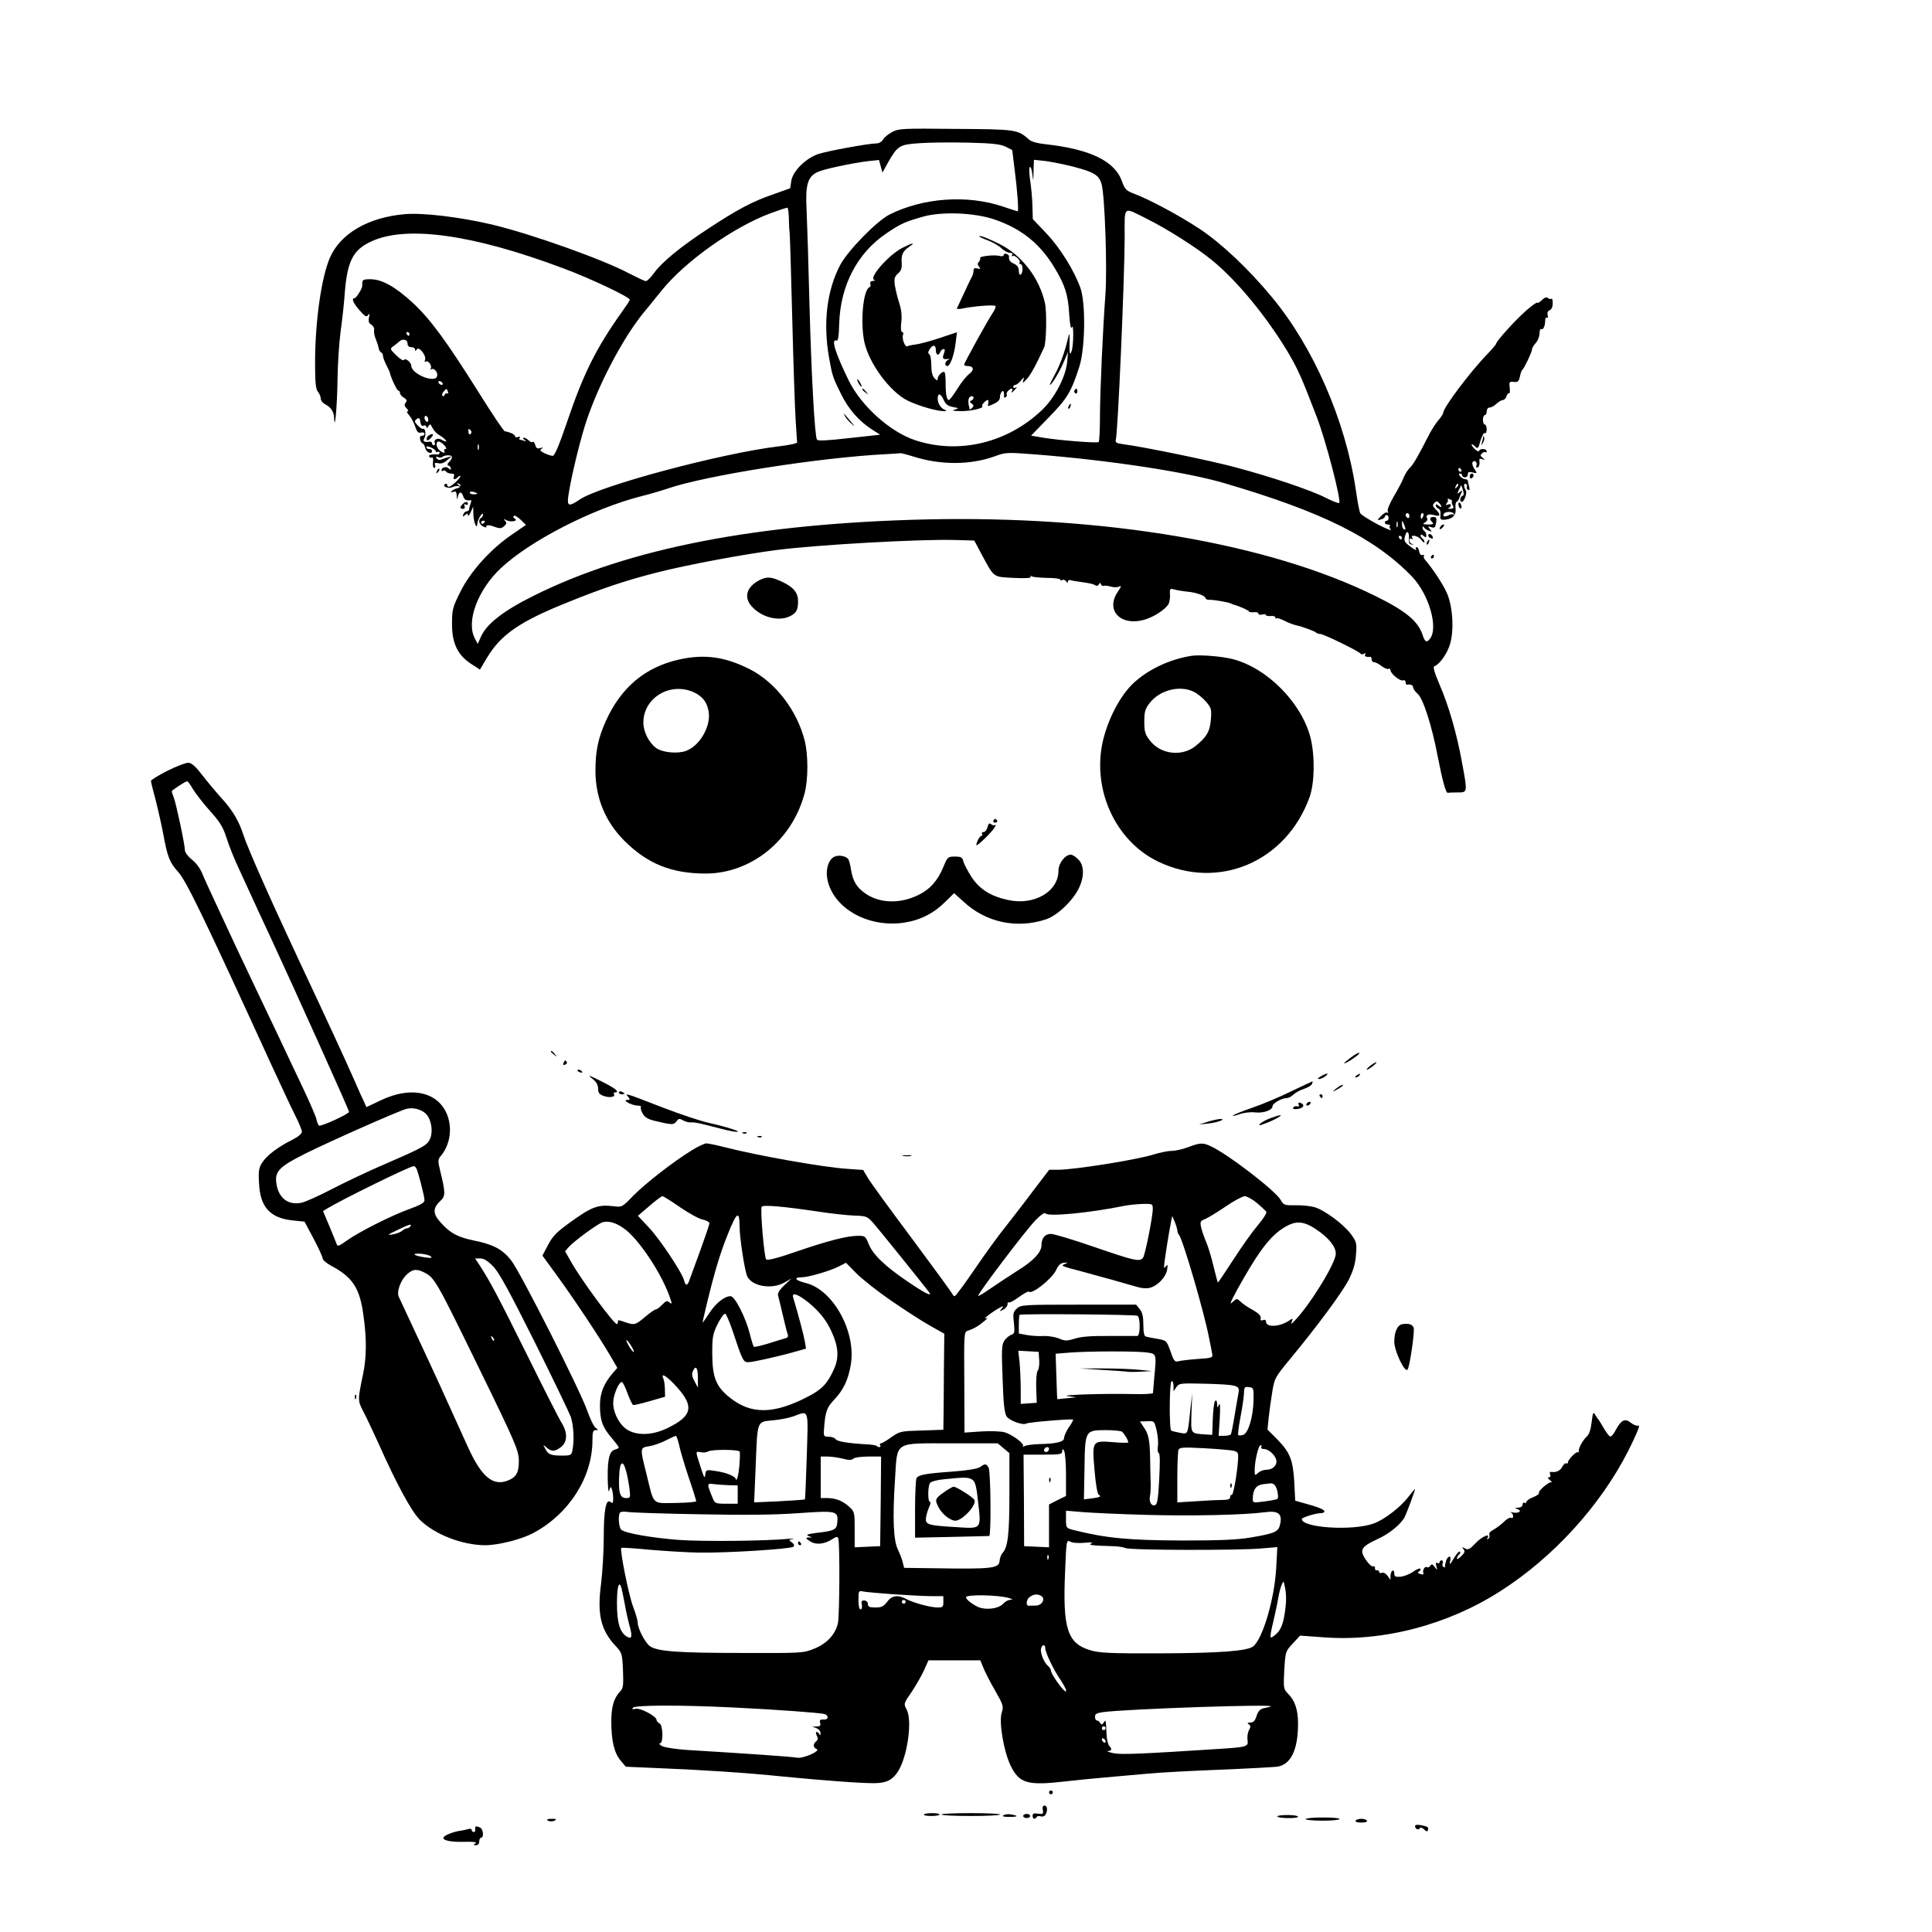 <?xml version="1.0" standalone="no"?>
<!DOCTYPE svg PUBLIC "-//W3C//DTD SVG 20010904//EN"
 "http://www.w3.org/TR/2001/REC-SVG-20010904/DTD/svg10.dtd">
<svg version="1.0" xmlns="http://www.w3.org/2000/svg"
 width="1024pt" height="1024pt" viewBox="0 0 1024 1024"
 preserveAspectRatio="xMidYMid meet">

<g transform="translate(0,1024) scale(0.1,-0.1)"
fill="#000000" stroke="none">
<path d="M4728 9540 c-21 -11 -42 -29 -48 -40 -6 -11 -21 -20 -34 -20 -41 0
-259 -40 -308 -56 -66 -22 -136 -90 -144 -143 l-6 -39 -90 -32 c-112 -39 -186
-78 -346 -183 -145 -95 -244 -176 -287 -236 -16 -22 -35 -41 -42 -41 -6 0 -44
18 -85 39 -137 74 -521 211 -731 261 -171 40 -364 63 -460 55 -193 -16 -342
-102 -398 -230 -45 -103 -79 -337 -79 -556 0 -104 3 -140 15 -155 8 -10 15
-27 15 -36 0 -10 9 -22 19 -28 36 -19 51 -41 52 -78 4 -78 17 85 18 214 1 71
8 182 16 245 9 63 18 148 21 189 13 183 42 244 141 290 186 87 539 38 1018
-142 146 -54 358 -155 353 -167 -1 -6 -20 -34 -41 -63 -138 -194 -204 -327
-291 -583 -42 -124 -66 -180 -76 -181 -8 0 -28 6 -44 14 -23 11 -26 16 -15 24
10 7 8 8 -7 3 -17 -4 -23 0 -27 17 -4 12 -9 19 -13 16 -3 -4 -13 -1 -21 7 -8
8 -20 15 -26 15 -7 0 -6 -5 3 -11 12 -9 12 -10 -3 -5 -10 3 -21 6 -23 6 -3 0
-2 4 1 10 3 6 -1 7 -9 4 -9 -3 -16 -2 -16 4 0 9 -28 22 -54 26 -6 0 -68 93
-138 205 -175 278 -256 388 -350 476 -94 86 -163 125 -225 125 -41 0 -44 -2
-43 -35 1 -13 -32 -65 -40 -65 -19 0 -9 -25 26 -65 29 -33 37 -37 45 -25 8 11
9 8 5 -12 -5 -21 -1 -31 13 -39 10 -7 16 -19 14 -28 -2 -9 1 -30 8 -46 7 -17
14 -39 16 -50 2 -11 8 -21 13 -23 6 -2 10 -10 10 -18 0 -8 8 -29 17 -47 9 -18
17 -34 18 -37 2 -20 38 -100 46 -100 5 0 9 -6 9 -13 0 -7 9 -18 21 -25 16 -10
18 -16 9 -26 -8 -11 -7 -18 5 -30 9 -9 11 -16 5 -16 -6 0 -2 -9 8 -20 10 -11
25 -38 32 -59 10 -30 16 -37 31 -34 11 3 19 0 19 -6 0 -6 -6 -11 -14 -11 -9 0
-12 -7 -9 -20 3 -11 9 -20 13 -20 4 0 11 -11 14 -25 6 -24 36 -36 36 -15 0 6
-7 10 -15 10 -8 0 -15 4 -15 10 0 6 10 5 25 -2 14 -6 25 -15 25 -20 0 -5 5 -6
10 -3 6 3 10 1 10 -5 0 -6 -6 -10 -12 -9 -29 3 -49 -2 -43 -11 4 -6 10 -8 15
-5 5 3 7 -8 5 -25 -2 -16 1 -30 7 -30 5 0 8 7 4 15 -4 12 0 14 17 10 15 -4 31
1 47 16 l25 21 -25 -7 c-14 -4 -30 -10 -36 -12 -7 -2 -15 1 -20 8 -5 9 -2 11
8 6 9 -3 19 -3 22 1 11 10 45 12 51 3 3 -5 -3 -17 -12 -27 -13 -12 -14 -19 -5
-22 6 -2 12 -9 12 -15 0 -8 -3 -8 -11 0 -13 13 -39 6 -39 -9 0 -5 4 -7 9 -3 5
3 12 1 16 -5 3 -5 15 -10 27 -10 14 0 18 -5 14 -15 -7 -18 5 -20 22 -3 7 7 12
8 12 4 0 -11 -48 -56 -61 -56 -5 0 -9 5 -9 11 0 5 -5 7 -11 3 -19 -11 18 -26
38 -16 10 5 25 7 33 5 13 -4 13 -3 0 7 -10 8 -11 10 -2 8 19 -5 16 -22 -5 -26
-10 -2 -22 -9 -28 -14 -7 -8 -5 -9 8 -5 13 5 17 1 18 -21 2 -23 2 -24 6 -4 5
27 20 29 28 2 6 -19 17 -25 39 -21 5 1 5 -6 1 -16 -4 -10 -8 -24 -8 -30 0 -7
-6 -13 -13 -13 -6 0 -15 -7 -18 -16 -5 -14 -4 -15 9 -4 12 10 15 10 15 -1 1
-8 7 0 15 16 l13 30 1 -40 c1 -43 20 -88 21 -50 1 21 30 67 30 48 0 -7 -4 -15
-10 -18 -17 -10 -11 -34 10 -45 11 -6 19 -7 18 -3 -4 11 13 12 40 2 32 -12 41
-11 57 5 11 10 11 16 2 26 -10 10 -8 11 7 3 23 -12 65 -5 45 8 -8 4 -10 11 -6
15 4 4 20 -5 36 -20 l29 -28 -74 -51 c-111 -75 -220 -195 -273 -302 -41 -82
-45 -94 -45 -169 -1 -104 29 -167 100 -214 l48 -31 38 64 c74 123 175 192 433
295 180 73 307 115 465 155 154 40 465 98 638 120 218 28 762 58 941 53 l105
-3 40 -75 c67 -124 58 -117 169 -123 64 -3 94 -1 90 6 -4 6 -1 7 6 2 7 -4 44
-7 82 -8 38 0 69 -4 69 -9 0 -5 5 -6 11 -2 6 3 15 0 20 -7 6 -10 9 -10 9 -2 0
7 6 11 13 8 6 -2 30 -6 52 -9 58 -8 69 -11 82 -19 6 -4 14 -1 17 5 5 11 7 11
12 0 3 -6 9 -10 13 -7 5 2 22 1 38 -4 17 -5 37 -5 46 1 12 6 10 -2 -8 -28 -72
-106 26 -193 160 -142 50 19 104 59 111 82 4 11 7 34 5 50 -1 26 0 28 26 21
16 -4 46 -9 68 -11 46 -4 95 -22 95 -35 0 -4 8 -8 18 -8 22 1 93 -11 112 -18
8 -4 17 -7 20 -8 27 -7 80 -30 80 -36 0 -3 11 -5 25 -4 14 2 25 -1 25 -7 0 -6
9 -8 20 -5 11 3 20 2 20 -3 0 -4 11 -6 25 -5 14 2 25 -2 25 -8 0 -5 3 -8 6 -4
3 3 22 -3 42 -13 21 -11 48 -21 62 -24 33 -7 98 -31 106 -39 4 -4 14 -7 22 -7
17 0 204 -91 213 -104 4 -5 12 -5 19 -1 9 5 11 4 6 -3 -6 -11 6 -16 27 -13 4
0 7 -6 7 -14 0 -8 6 -15 14 -15 7 0 25 -9 40 -21 14 -11 30 -17 36 -14 5 3 10
0 10 -7 0 -18 51 -60 67 -54 7 3 13 -1 13 -9 0 -8 3 -14 8 -14 19 3 32 -2 32
-14 0 -7 11 -23 24 -34 29 -25 75 -168 106 -330 25 -129 44 -199 54 -195 3 1
26 2 51 2 54 0 54 -3 24 160 -28 153 -70 299 -119 412 -28 66 -36 94 -27 97
28 10 68 67 83 118 21 73 15 189 -14 263 -18 45 -76 134 -121 186 -5 7 -7 15
-3 19 4 4 0 5 -8 3 -9 -2 -16 6 -18 20 -2 12 -8 22 -13 22 -6 0 -7 -5 -3 -12
4 -7 -7 -2 -24 10 -39 29 -42 34 -35 60 8 34 23 26 21 -10 -2 -25 1 -33 15
-34 12 -1 13 0 2 3 -8 2 -15 11 -15 19 0 9 5 12 12 8 7 -4 8 -3 4 4 -14 23 33
12 48 -10 9 -12 16 -17 16 -11 0 7 -4 15 -10 18 -5 3 -10 11 -10 17 0 7 6 6
15 -2 12 -10 15 -10 15 3 0 9 -4 19 -10 22 -5 3 -10 12 -10 18 0 8 3 9 8 1 4
-6 16 -14 26 -17 17 -7 17 -6 5 9 -12 15 -12 16 7 10 18 -6 22 -2 26 24 4 24
1 30 -14 30 -21 0 -23 -11 -6 -28 9 -9 4 -12 -22 -12 -29 1 -32 2 -17 11 9 6
15 14 12 20 -12 18 5 28 35 19 35 -10 39 1 10 30 -17 17 -18 23 -8 34 11 11
16 11 26 0 17 -19 15 -29 -3 -14 -11 9 -15 9 -15 1 0 -6 6 -14 14 -17 9 -3 13
-16 11 -33 -3 -22 0 -26 18 -26 45 3 66 22 62 60 -2 19 1 35 5 35 4 0 10 8 14
18 3 9 9 24 13 32 5 13 4 13 -10 2 -14 -12 -15 -11 -4 12 l12 25 9 -26 c6 -19
5 -28 -2 -31 -13 -4 -17 -32 -4 -32 13 0 30 48 21 62 -12 18 -11 40 1 33 6 -4
8 -10 5 -15 -3 -5 0 -12 6 -16 9 -5 10 0 6 17 -4 13 -7 27 -7 32 0 4 -6 7 -14
7 -7 0 -19 7 -26 15 -9 10 -9 15 -1 15 6 0 11 -4 11 -10 0 -5 7 -10 15 -10 8
0 15 7 15 16 0 12 6 15 25 10 25 -6 26 -6 10 18 -9 14 -14 30 -10 36 9 15 27
1 21 -17 -4 -9 -1 -13 6 -10 7 2 11 14 10 27 -3 18 0 22 15 16 16 -5 16 -5 2
7 -13 10 -14 15 -4 24 7 7 16 9 19 6 3 -4 6 -1 6 5 0 7 -9 12 -20 12 -11 0
-20 -4 -20 -10 0 -5 -9 -2 -20 7 -11 10 -20 21 -20 26 0 5 8 1 17 -8 16 -16
18 -14 30 29 8 26 18 44 23 41 6 -4 10 5 10 19 0 14 -4 26 -10 26 -5 0 -10 11
-10 25 0 14 5 25 10 25 6 0 10 9 10 20 0 11 7 20 15 20 9 0 25 9 37 20 12 11
27 20 34 20 7 0 16 9 19 20 4 11 10 18 14 16 4 -3 5 10 3 29 -4 31 -2 33 22
31 21 -3 26 2 32 28 3 17 9 33 13 36 10 8 51 94 51 108 0 7 9 22 20 34 11 12
20 35 20 50 0 16 4 27 9 24 10 -7 21 17 21 45 0 11 4 18 9 15 5 -4 7 3 4 14
-3 12 1 22 11 26 10 4 16 18 16 37 0 17 -3 27 -7 24 -3 -4 -11 -2 -18 3 -8 7
-19 3 -33 -11 -12 -11 -22 -17 -22 -14 0 10 -52 -30 -100 -78 -54 -53 -120
-129 -120 -139 0 -3 -19 -26 -42 -50 -92 -94 -238 -288 -238 -315 0 -5 -11
-23 -25 -39 -14 -16 -37 -51 -51 -79 -57 -112 -84 -159 -102 -175 -10 -10 -25
-33 -32 -51 -7 -19 -31 -64 -53 -101 -22 -38 -36 -72 -31 -79 4 -7 3 -9 -3 -6
-6 4 -20 -4 -33 -18 -22 -23 -22 -24 -1 -18 11 3 21 9 21 14 0 5 5 9 10 9 6 0
10 -7 10 -15 0 -8 -4 -15 -10 -15 -5 0 -10 -4 -10 -10 0 -5 8 -10 17 -10 9 0
13 -3 10 -7 -4 -3 -2 -12 5 -20 6 -8 -26 5 -72 29 -45 24 -86 50 -90 58 -5 8
-15 65 -24 126 -54 364 -225 757 -446 1021 -122 148 -269 286 -383 361 -111
73 -267 156 -347 186 -40 15 -48 23 -63 65 -38 108 -170 171 -407 197 -39 4
-73 13 -85 24 -61 54 -69 55 -390 57 -283 3 -302 2 -337 -17z m601 -77 l36
-18 13 -105 c14 -108 22 -220 16 -220 -2 0 -37 11 -78 25 -190 64 -423 47
-601 -42 -69 -35 -222 -192 -262 -268 -71 -135 -91 -307 -59 -490 18 -99 19
-103 64 -194 40 -81 95 -143 163 -187 l44 -28 -164 -18 c-115 -13 -166 -16
-171 -8 -12 19 -30 352 -40 730 -5 206 -12 427 -15 490 -7 130 6 174 58 198
33 16 185 48 269 58 l57 6 9 -33 9 -34 31 56 c50 87 60 93 165 100 51 4 166 5
256 3 131 -3 172 -8 200 -21z m358 -106 c113 -29 139 -46 152 -94 17 -65 30
-446 20 -583 -14 -191 -28 -500 -29 -647 0 -72 -3 -134 -7 -136 -11 -7 -216
10 -293 23 l-65 11 94 97 c99 101 120 137 163 273 30 99 33 334 4 414 -34 94
-107 211 -180 288 l-72 76 -2 73 c-1 40 -7 100 -12 132 -5 32 -6 64 -2 70 4 6
10 -9 13 -34 6 -45 6 -45 7 14 l2 59 58 -6 c31 -4 98 -17 149 -30z m-1506
-269 c0 -29 2 -64 4 -78 2 -14 8 -218 14 -455 6 -236 14 -479 18 -540 4 -60 7
-114 8 -120 0 -5 -45 -15 -100 -21 -304 -37 -947 -209 -1053 -282 -48 -33 -62
-34 -62 -6 0 48 53 280 92 404 64 200 194 450 307 590 21 25 64 78 96 118 126
157 385 341 585 414 41 15 78 27 83 27 4 1 7 -23 8 -51z m1902 -10 c102 -51
256 -148 338 -215 130 -104 290 -298 403 -486 54 -91 73 -133 154 -344 49
-126 132 -446 120 -459 -3 -3 -37 10 -74 29 -79 40 -290 111 -479 161 -126 34
-490 109 -588 121 -39 5 -47 10 -43 23 11 42 46 837 47 1075 0 172 -12 162
122 95z m-810 -2 c140 -48 239 -127 315 -253 57 -94 73 -144 79 -248 4 -58 9
-83 14 -70 10 27 10 -92 -1 -125 -10 -30 -13 -13 -11 55 1 49 0 48 -19 -30
-12 -44 -36 -108 -55 -142 -19 -35 -33 -63 -30 -63 9 0 50 67 72 119 l24 56
-5 -55 c-8 -79 -66 -189 -133 -253 -183 -175 -442 -237 -673 -160 -131 43
-285 181 -351 315 -71 145 -96 224 -66 213 9 -4 13 19 15 92 7 202 97 373 250
476 77 52 98 61 192 88 98 29 278 22 383 -15z m-3103 -606 c0 -5 -2 -10 -4
-10 -3 0 -8 5 -11 10 -3 6 -1 10 4 10 6 0 11 -4 11 -10z m-10 -50 c0 -13 7
-20 20 -20 11 0 20 -6 20 -12 0 -10 2 -10 9 0 11 19 52 -33 44 -55 -4 -11 -2
-14 5 -9 13 8 35 -27 24 -39 -4 -5 -2 -5 4 -2 16 9 38 -19 30 -39 -14 -36
-136 15 -136 57 0 18 -31 43 -38 32 -4 -7 -21 3 -42 24 -34 33 -34 35 -15 48
11 8 25 19 30 24 18 18 45 12 45 -9z m185 -210 c3 -5 2 -10 -4 -10 -5 0 -13 5
-16 10 -3 6 -2 10 4 10 5 0 13 -4 16 -10z m29 -46 c3 -8 2 -13 -3 -9 -5 3 -11
-1 -14 -7 -2 -7 -8 -10 -12 -6 -4 4 -1 14 6 22 17 19 16 19 23 0z m-104 -150
c0 -8 -4 -12 -10 -9 -5 3 -10 13 -10 21 0 8 5 12 10 9 6 -3 10 -13 10 -21z
m-24 -30 c8 3 14 0 14 -7 0 -8 4 -7 10 3 5 8 10 12 12 10 2 -3 8 -14 14 -24 6
-11 19 -24 29 -30 26 -15 48 -36 38 -36 -4 0 -14 4 -22 9 -19 12 -43 2 -37
-15 3 -8 1 -14 -4 -14 -6 0 -10 5 -10 10 0 6 -6 10 -12 9 -32 -4 -39 1 -28 20
10 19 4 54 -9 48 -6 -4 -40 28 -42 39 0 4 5 11 13 15 9 6 14 1 16 -17 2 -17 8
-24 18 -20z m248 -44 c-6 -6 -10 -2 -11 12 -2 16 1 18 10 9 7 -7 8 -14 1 -21z
m-139 -60 c11 -12 13 -20 6 -20 -7 0 -9 -4 -6 -10 8 -14 -7 -12 -25 3 -19 15
-22 47 -5 47 6 0 20 -9 30 -20z m182 -22 c-3 -7 -5 -2 -5 12 0 14 2 19 5 13 2
-7 2 -19 0 -25z m2305 -38 c145 -46 303 -45 432 2 57 21 63 21 220 9 389 -31
792 -92 996 -152 518 -152 794 -289 993 -494 91 -94 143 -275 95 -332 -17 -21
-26 -15 -38 22 -24 73 -89 127 -252 207 -566 279 -1431 426 -2378 405 -895
-21 -1578 -153 -2080 -404 -160 -79 -250 -149 -280 -216 l-18 -40 -16 31 c-46
89 17 256 138 370 157 147 487 316 745 382 42 10 102 28 135 39 203 71 817
167 1166 184 36 2 68 4 72 5 3 1 35 -7 70 -18z m2903 -70 c3 -5 1 -10 -4 -10
-6 0 -11 5 -11 10 0 6 2 10 4 10 3 0 8 -4 11 -10z m-24 -93 c-10 -9 -11 -8 -5
6 3 10 9 15 12 12 3 -3 0 -11 -7 -18z m-5191 -33 c0 -2 -9 -4 -20 -4 -11 0
-20 4 -20 9 0 5 9 7 20 4 11 -3 20 -7 20 -9z m5166 -42 c-3 -2 -1 -12 4 -21 7
-13 4 -17 -13 -18 -12 0 -16 1 -9 4 6 3 12 9 12 15 0 6 -7 7 -16 4 -13 -5 -14
-4 -6 7 7 8 9 17 5 21 -4 4 1 4 10 0 10 -3 16 -9 13 -12z m10 -65 c4 -7 4 -9
-1 -5 -4 4 -16 3 -27 -3 -21 -11 -34 -7 -25 8 8 13 46 13 53 0z m-236 -13 c0
-8 -4 -12 -10 -9 -5 3 -10 10 -10 16 0 5 5 9 10 9 6 0 10 -7 10 -16z m74 1
c-4 -8 -8 -15 -10 -15 -2 0 -4 7 -4 15 0 8 4 15 10 15 5 0 7 -7 4 -15z m-4974
-29 c0 -3 -4 -8 -10 -11 -5 -3 -10 -1 -10 4 0 6 5 11 10 11 6 0 10 -2 10 -4z
m4837 -28 c-3 -7 -5 -2 -5 12 0 14 2 19 5 13 2 -7 2 -19 0 -25z m42 -11 c1 -5
-3 -5 -9 -2 -5 3 -10 16 -9 28 0 21 1 21 9 2 5 -11 9 -24 9 -28z m-19 -47 c0
-5 -2 -10 -4 -10 -3 0 -8 5 -11 10 -3 6 -1 10 4 10 6 0 11 -4 11 -10z"/>
<path d="M4478 8035 c6 -11 21 -29 34 -40 22 -19 22 -19 -2 10 -40 48 -43 51
-32 30z"/>
<path d="M5695 8171 c-3 -5 -1 -12 5 -16 5 -3 10 1 10 9 0 18 -6 21 -15 7z"/>
<path d="M5665 8089 c-4 -6 -5 -12 -2 -15 2 -3 7 2 10 11 7 17 1 20 -8 4z"/>
<path d="M5190 8987 c0 -2 21 -12 48 -22 26 -10 58 -29 71 -42 13 -12 32 -23
43 -23 13 0 17 -4 12 -12 -4 -7 -3 -10 1 -5 10 9 47 -22 39 -34 -3 -5 0 -9 5
-9 14 0 14 -47 1 -55 -6 -4 -10 5 -10 20 0 17 -8 29 -25 37 -23 10 -29 20 -27
40 1 3 -5 9 -13 12 -8 3 -15 1 -15 -5 0 -7 -10 -9 -25 -5 -26 7 -109 -3 -100
-12 2 -3 0 -11 -6 -19 -9 -9 -8 -17 0 -27 10 -12 8 -13 -8 -9 -15 4 -21 1 -21
-11 0 -9 -4 -24 -9 -34 -6 -9 -24 -48 -42 -87 -18 -38 -35 -74 -37 -79 -3 -4
9 -5 25 -2 59 13 174 22 179 14 3 -4 -3 -20 -14 -36 -25 -36 -152 -266 -152
-275 0 -4 9 -7 19 -7 32 0 36 -21 8 -42 -15 -11 -43 -46 -63 -79 -20 -32 -40
-59 -45 -59 -11 0 -17 28 -17 88 0 29 -2 56 -6 59 -8 9 -36 -17 -36 -34 0 -12
-3 -11 -17 2 -11 12 -17 34 -17 69 0 28 -4 54 -10 58 -8 5 -8 12 0 25 17 28
34 27 34 -1 0 -28 14 -35 24 -11 3 8 10 15 17 15 7 0 8 -7 4 -17 -12 -33 -10
-38 15 -36 14 1 18 0 8 -3 -19 -6 -25 -34 -7 -34 15 0 36 57 44 122 l7 57 -93
-31 c-52 -17 -109 -32 -127 -34 -18 -2 -37 -6 -42 -9 -13 -8 -31 40 -24 60 4
8 1 15 -4 15 -7 0 -9 20 -5 53 4 35 0 68 -11 101 -9 27 -19 69 -23 93 -5 37
-2 46 16 63 17 14 22 28 20 57 -3 43 6 62 41 86 35 24 17 21 -38 -7 -72 -37
-178 -158 -149 -169 6 -3 4 -6 -7 -6 -11 -1 -16 -6 -13 -15 3 -8 1 -16 -4 -18
-34 -11 -50 -184 -28 -290 25 -115 137 -266 231 -312 58 -28 156 -56 191 -55
14 0 17 2 7 6 -23 8 -40 34 -40 60 0 32 16 29 32 -7 9 -22 22 -32 48 -37 33
-6 34 -7 10 -14 -18 -5 -9 -7 31 -8 53 -1 126 16 115 26 -6 6 19 33 29 33 4 0
5 -8 3 -18 -5 -17 -3 -17 28 -3 24 11 34 22 34 37 0 24 19 44 21 22 1 -7 1
-17 0 -21 -1 -5 3 -5 9 -2 6 4 9 10 6 13 -7 7 13 32 26 32 5 0 6 -4 3 -10 -10
-16 1 -11 16 7 10 11 10 14 2 9 -7 -4 -13 -2 -13 3 0 6 5 11 11 11 6 0 19 10
30 23 17 20 18 20 13 2 -6 -17 -3 -17 17 5 21 22 50 75 93 169 12 26 15 189 4
236 -30 134 -124 254 -241 312 -64 32 -107 48 -107 40z m-30 -856 c0 -5 -6
-12 -12 -14 -10 -4 -9 -8 2 -16 12 -8 12 -13 2 -23 -6 -6 -12 -10 -13 -7 0 2
-2 13 -5 24 -2 11 -2 26 1 33 5 14 25 17 25 3z"/>
<path d="M4550 8210 c6 -11 13 -20 16 -20 2 0 0 9 -6 20 -6 11 -13 20 -16 20
-2 0 0 -9 6 -20z"/>
<path d="M4570 8176 c0 -2 8 -10 18 -17 15 -13 16 -12 3 4 -13 16 -21 21 -21
13z"/>
<path d="M2271 7931 c-7 -5 -12 -14 -9 -21 2 -7 10 -4 22 9 19 21 12 28 -13
12z"/>
<path d="M7861 7923 c-1 -6 -4 -20 -7 -30 -5 -17 -5 -17 6 0 6 10 9 23 6 30
-3 9 -5 9 -5 0z"/>
<path d="M2316 7743 c-6 -14 -5 -15 5 -6 7 7 10 15 7 18 -3 3 -9 -2 -12 -12z"/>
<path d="M7790 7714 c0 -8 5 -12 10 -9 6 3 10 10 10 16 0 5 -4 9 -10 9 -5 0
-10 -7 -10 -16z"/>
<path d="M2452 7568 c-16 -16 -15 -25 2 -25 8 0 12 6 8 15 -3 10 -1 13 6 8 7
-4 12 -2 12 3 0 14 -13 14 -28 -1z"/>
<path d="M7730 7567 c0 -9 4 -18 9 -21 5 -4 8 1 7 9 -3 21 -16 31 -16 12z"/>
<path d="M7635 7449 c-11 -16 -1 -19 13 -3 7 8 8 14 3 14 -5 0 -13 -5 -16 -11z"/>
<path d="M7570 7401 c0 -5 7 -11 14 -14 10 -4 13 -1 9 9 -6 15 -23 19 -23 5z"/>
<path d="M7565 7369 c-4 -6 -5 -12 -2 -15 2 -3 7 2 10 11 7 17 1 20 -8 4z"/>
<path d="M7585 7290 c-3 -5 -1 -10 4 -10 6 0 11 5 11 10 0 6 -2 10 -4 10 -3 0
-8 -4 -11 -10z"/>
<path d="M4025 7165 c-73 -38 -86 -98 -31 -149 54 -52 140 -70 195 -41 32 16
41 33 41 79 0 44 -24 74 -84 102 -60 28 -80 29 -121 9z"/>
<path d="M6315 6764 c-120 -19 -238 -76 -316 -153 -68 -69 -129 -189 -155
-305 -55 -255 70 -524 293 -632 320 -155 680 -3 804 341 27 75 29 219 5 315
-47 184 -228 368 -410 416 -57 15 -175 25 -221 18z m11 -190 c19 -9 48 -32 65
-52 29 -33 31 -40 27 -94 -5 -64 -21 -93 -81 -142 -73 -58 -186 -45 -243 30
-25 32 -29 47 -29 99 0 51 4 67 27 97 53 70 159 98 234 62z"/>
<path d="M3602 6745 c-182 -40 -311 -148 -392 -329 -40 -89 -54 -159 -54 -261
0 -143 52 -269 151 -369 123 -124 252 -176 433 -176 242 0 460 177 525 427 19
74 19 202 0 278 -41 161 -156 310 -293 379 -130 65 -236 80 -370 51z m75 -174
c47 -22 71 -53 79 -103 13 -79 -49 -184 -123 -209 -47 -15 -124 -7 -156 17
-38 28 -67 86 -67 134 0 132 142 217 267 161z"/>
<path d="M888 6155 c-49 -25 -88 -49 -88 -54 0 -5 11 -51 25 -102 13 -50 31
-131 40 -178 23 -124 33 -151 79 -202 44 -50 128 -222 495 -1024 51 -110 107
-231 126 -268 19 -37 35 -76 35 -85 0 -11 -19 -27 -52 -44 -74 -36 -135 -83
-159 -121 -17 -27 -20 -44 -16 -109 6 -127 59 -185 182 -197 l59 -6 48 -90
c26 -49 48 -97 48 -105 0 -8 21 -26 47 -40 112 -59 150 -118 169 -260 18 -127
17 -220 -1 -310 -30 -144 -30 -142 3 -206 17 -32 51 -106 77 -162 96 -216 175
-362 220 -407 77 -77 225 -135 347 -135 70 0 196 32 257 66 188 101 311 296
311 489 0 45 3 55 17 55 15 0 15 1 -1 13 -9 7 -28 46 -42 86 -35 104 -356 739
-405 801 -47 59 -93 84 -202 106 -83 18 -121 38 -172 95 -42 46 -42 76 0 115
27 24 26 45 -2 158 -12 51 -12 60 0 75 47 54 64 133 43 205 -40 135 -189 175
-358 94 l-76 -36 -12 27 c-7 14 -30 64 -50 111 -53 120 -135 298 -305 660
-151 323 -262 574 -285 645 -23 72 -58 131 -112 190 -29 32 -76 88 -104 124
-35 46 -57 67 -75 68 -13 1 -63 -18 -111 -42z m135 -98 c14 -23 54 -75 90
-115 53 -59 69 -85 88 -144 12 -40 44 -118 70 -173 25 -55 56 -122 69 -150 12
-27 52 -113 88 -190 129 -278 422 -928 422 -938 0 -11 -148 -79 -159 -73 -4 3
-11 18 -14 34 -3 15 -36 91 -72 167 -37 77 -95 201 -130 275 -36 74 -135 284
-221 465 -85 182 -165 354 -177 383 -13 35 -34 65 -59 85 -22 18 -38 39 -38
51 0 29 -46 245 -59 279 -6 16 -11 30 -11 33 0 5 72 53 82 53 3 1 17 -18 31
-42z m1235 -1721 c27 -27 38 -89 23 -128 -14 -37 -34 -48 -232 -134 -94 -40
-226 -103 -293 -138 -67 -35 -139 -67 -159 -71 -70 -14 -121 25 -132 102 -10
64 15 90 156 160 124 62 496 227 534 236 35 9 79 -3 103 -27z m-52 -287 c9
-15 44 -149 44 -171 0 -12 -22 -25 -77 -45 -94 -33 -270 -122 -336 -169 -42
-30 -48 -32 -53 -17 -4 10 -21 53 -39 96 l-33 78 21 13 c75 46 435 223 459
225 4 1 10 -4 14 -10z m-31 -309 c-3 -5 -11 -10 -17 -10 -6 0 -19 -6 -27 -14
-9 -7 -32 -16 -51 -19 -30 -5 -26 -1 25 23 65 31 80 36 70 20z m109 -160 c8
-8 0 -9 -34 -4 -59 9 -73 22 -20 19 23 -2 47 -8 54 -15z m331 -53 c31 -33 85
-132 218 -398 97 -195 183 -374 192 -398 15 -44 20 -125 9 -177 -5 -27 -8 -29
-57 -29 -58 0 -72 6 -88 38 -12 21 -11 21 8 5 26 -23 44 -23 77 3 34 26 35 76
3 127 -13 20 -98 188 -189 372 -150 302 -193 384 -252 473 l-18 27 28 0 c19 0
39 -13 69 -43z m-365 -32 c54 -28 63 -44 288 -505 196 -401 212 -439 212 -494
0 -60 -13 -84 -55 -102 -82 -34 -143 17 -217 181 -126 279 -183 404 -268 585
-50 107 -94 201 -97 208 -11 25 9 82 38 112 34 34 56 37 99 15z m368 -360 c-3
-3 -9 2 -12 12 -6 14 -5 15 5 6 7 -7 10 -15 7 -18z"/>
<path d="M5265 5890 c-3 -5 1 -10 10 -10 9 0 13 5 10 10 -3 6 -8 10 -10 10 -2
0 -7 -4 -10 -10z"/>
<path d="M5234 5856 c-3 -14 -13 -26 -21 -26 -8 0 -11 -4 -8 -10 3 -5 2 -10
-3 -10 -5 0 -14 -11 -20 -25 -6 -14 -9 -25 -6 -25 10 0 86 75 96 95 6 11 7 17
3 13 -5 -4 -14 -3 -21 3 -10 8 -15 5 -20 -15z"/>
<path d="M4424 5700 c-30 -12 -48 -62 -40 -113 25 -157 215 -267 409 -237 85
13 156 49 218 111 l46 45 50 -45 c118 -110 281 -145 436 -94 58 18 143 98 175
165 30 61 29 122 -3 153 -13 14 -31 25 -40 25 -30 0 -65 -46 -65 -85 0 -111
-129 -186 -268 -155 -92 20 -150 57 -193 122 -20 32 -40 69 -43 83 -5 21 -12
25 -45 25 -37 0 -39 -2 -60 -53 -30 -74 -72 -121 -134 -151 -96 -47 -202 -44
-277 6 -49 33 -69 67 -79 126 -4 29 -12 57 -17 61 -16 15 -48 20 -70 11z"/>
<path d="M2920 4666 c0 -2 8 -10 18 -17 15 -13 16 -12 3 4 -13 16 -21 21 -21
13z"/>
<path d="M7164 4638 c-44 -33 -52 -42 -24 -28 34 18 75 50 63 50 -6 0 -23 -10
-39 -22z"/>
<path d="M2987 4606 c-4 -10 -1 -13 8 -9 8 3 12 9 9 14 -7 12 -11 11 -17 -5z"/>
<path d="M7261 4590 c-31 -26 -17 -26 16 0 14 11 22 20 17 20 -5 -1 -20 -10
-33 -20z"/>
<path d="M3060 4566 c0 -2 7 -7 16 -10 8 -3 12 -2 9 4 -6 10 -25 14 -25 6z"/>
<path d="M7000 4535 c-14 -8 -19 -14 -10 -14 8 0 24 6 34 14 25 19 9 19 -24 0z"/>
<path d="M7190 4540 c-9 -6 -10 -10 -3 -10 6 0 15 5 18 10 8 12 4 12 -15 0z"/>
<path d="M3143 4520 c18 -15 27 -31 27 -50 0 -22 6 -30 30 -39 32 -11 64 -5
54 10 -3 5 0 9 5 9 27 0 6 19 -56 51 -85 43 -95 46 -60 19z"/>
<path d="M6840 4454 c-63 -31 -155 -69 -205 -86 -49 -17 -94 -35 -100 -40 -5
-5 10 -2 33 6 26 9 60 13 85 10 44 -5 92 12 92 34 0 14 49 42 74 42 10 0 26 8
37 19 11 10 36 24 56 30 20 7 39 18 42 26 3 8 4 15 3 14 -1 0 -54 -25 -117
-55z"/>
<path d="M7080 4469 c-17 -13 -18 -17 -5 -10 33 17 51 31 40 31 -5 0 -21 -10
-35 -21z"/>
<path d="M3280 4450 c0 -6 7 -10 15 -10 8 0 15 2 15 4 0 2 -7 6 -15 10 -8 3
-15 1 -15 -4z"/>
<path d="M3329 4427 c12 -15 11 -17 -5 -17 -29 -1 25 -29 55 -30 13 0 22 -3
18 -6 -3 -4 0 -19 8 -34 11 -21 27 -31 62 -40 96 -23 103 -23 118 -4 11 16 16
17 37 5 14 -7 31 -11 39 -10 8 2 34 -2 59 -8 25 -6 73 -18 107 -27 35 -9 71
-16 80 -15 23 1 -51 25 -152 48 -44 10 -152 46 -240 80 -204 79 -204 79 -186
58z"/>
<path d="M6995 4430 c3 -5 8 -10 11 -10 2 0 4 5 4 10 0 6 -5 10 -11 10 -5 0
-7 -4 -4 -10z"/>
<path d="M6883 4386 c4 -10 1 -13 -7 -10 -8 3 -17 0 -21 -6 -5 -8 2 -10 21 -8
32 3 43 23 18 32 -11 4 -15 2 -11 -8z"/>
<path d="M6925 4390 c-3 -5 -2 -10 4 -10 5 0 13 5 16 10 3 6 2 10 -4 10 -5 0
-13 -4 -16 -10z"/>
<path d="M6735 4314 c-22 -8 -47 -21 -55 -29 -12 -12 -6 -12 30 2 46 17 92 44
75 42 -6 0 -28 -7 -50 -15z"/>
<path d="M6400 4294 l-45 -14 48 5 c50 5 103 25 62 24 -11 -1 -40 -7 -65 -15z"/>
<path d="M3938 4233 c7 -3 16 -2 19 1 4 3 -2 6 -13 5 -11 0 -14 -3 -6 -6z"/>
<path d="M4018 4213 c7 -3 16 -2 19 1 4 3 -2 6 -13 5 -11 0 -14 -3 -6 -6z"/>
<path d="M3665 4142 c-95 -58 -244 -174 -309 -240 -59 -61 -59 -61 -107 -55
-77 9 -112 -3 -215 -77 -83 -59 -103 -79 -129 -128 l-30 -57 78 -107 c87 -119
228 -331 283 -426 l36 -62 -27 -31 c-46 -55 -65 -104 -65 -166 0 -80 12 -115
59 -171 23 -27 41 -51 41 -54 0 -3 -9 -8 -20 -11 -30 -8 -40 -48 -39 -150 1
-54 4 -82 8 -67 6 22 8 23 14 7 4 -10 7 -32 7 -49 0 -25 -3 -28 -14 -19 -24
20 -36 -42 -36 -188 0 -75 -7 -185 -14 -244 -22 -162 -2 -247 77 -331 33 -35
35 -40 39 -129 3 -81 1 -95 -15 -112 -33 -34 -47 -81 -47 -159 0 -101 15 -166
49 -207 l28 -33 184 -8 c223 -9 455 -24 649 -44 215 -21 428 -37 489 -35 61 1
93 18 122 64 49 80 75 267 45 325 -17 32 -17 32 25 93 22 33 52 85 66 115 l24
54 138 0 137 0 15 -37 c8 -20 35 -75 62 -121 45 -79 47 -85 36 -121 -15 -50
11 -203 47 -278 46 -95 88 -108 289 -85 50 6 144 15 210 21 66 6 167 15 225
20 58 6 229 15 380 21 151 6 290 14 309 16 73 11 111 89 111 230 0 72 -17 122
-54 158 -23 24 -24 29 -19 124 6 98 6 99 45 141 l39 42 123 -9 c317 -24 658
65 939 245 280 179 529 452 677 743 41 81 64 137 56 134 -9 -3 -27 3 -42 15
-31 25 -51 16 -80 -38 -10 -20 -23 -36 -29 -35 -5 1 -20 19 -32 40 -12 21 -26
44 -30 49 -5 6 -14 19 -20 29 -8 15 -11 7 -17 -42 -5 -42 -13 -65 -28 -78 -20
-19 -43 -62 -40 -76 1 -5 -2 -7 -7 -5 -10 2 -51 -41 -51 -55 0 -5 -4 -7 -8 -4
-5 3 -15 -6 -22 -19 -11 -21 -33 -31 -62 -26 -4 0 -5 -6 -2 -14 4 -9 1 -15 -7
-15 -8 0 -5 -6 7 -16 10 -8 14 -13 8 -10 -12 6 -76 -49 -67 -58 3 -3 -10 -13
-30 -21 -21 -8 -37 -20 -37 -26 0 -5 -4 -7 -10 -4 -5 3 -10 -1 -10 -9 0 -10
-9 -16 -22 -17 -21 0 -21 -1 -4 -8 26 -10 4 -24 -27 -17 -12 3 -16 3 -9 0 6
-3 12 -12 12 -20 0 -9 -5 -12 -10 -9 -6 4 -23 -5 -38 -20 -15 -15 -39 -33 -55
-42 -18 -9 -27 -20 -23 -28 3 -8 0 -17 -6 -21 -7 -4 -8 -3 -4 4 18 29 -30 8
-63 -27 -31 -33 -40 -37 -56 -28 -17 9 -18 8 -8 -4 9 -11 7 -19 -13 -38 -14
-14 -24 -18 -22 -10 2 8 7 17 13 21 5 4 6 10 3 14 -4 3 -17 -10 -29 -30 -24
-41 -29 -45 -22 -16 7 28 -13 25 -22 -2 -4 -13 -7 -27 -6 -31 1 -5 -3 -6 -8
-2 -6 3 -8 12 -4 20 3 8 0 15 -6 15 -6 0 -11 -5 -11 -11 0 -5 -5 -7 -12 -3 -8
5 -9 0 -5 -17 6 -23 6 -23 -9 -4 -12 16 -16 17 -23 6 -5 -7 -13 -11 -19 -7
-11 7 -25 -21 -17 -34 3 -4 -4 -6 -16 -3 -15 4 -17 8 -8 14 8 4 10 11 7 15 -4
3 -21 -4 -39 -17 -18 -13 -48 -24 -66 -26 -27 -2 -33 1 -33 18 0 11 -4 17 -10
14 -5 -3 -10 -16 -10 -28 l0 -21 -15 21 c-9 13 -22 20 -30 17 -8 -4 -15 -1
-15 5 0 6 -6 10 -12 8 -7 -1 -12 4 -10 11 1 8 -3 12 -10 10 -14 -5 -58 55 -58
78 0 22 18 37 80 66 63 28 124 78 145 117 12 24 55 140 55 149 0 2 -15 -16
-33 -39 -42 -56 -130 -124 -187 -144 -109 -40 -380 -23 -380 24 0 8 74 31 100
31 11 0 20 4 20 9 0 10 -35 24 -105 43 l-50 14 -5 99 c-7 119 -23 158 -93 229
l-49 49 6 61 c4 34 12 95 19 137 12 74 14 78 94 175 148 179 277 354 312 422
24 49 35 85 38 132 5 61 3 68 -26 108 -40 54 -140 128 -194 144 -23 6 -69 11
-102 10 -56 -1 -62 1 -77 28 -27 48 -273 238 -367 283 -44 22 -60 21 -123 -3
-29 -11 -69 -20 -89 -20 -20 0 -62 -9 -95 -19 -84 -27 -413 -80 -506 -81 l-47
0 -78 -102 c-42 -57 -109 -143 -148 -193 -40 -49 -116 -154 -169 -232 -54 -79
-101 -143 -106 -143 -4 0 -10 6 -13 13 -3 7 -100 140 -216 296 -116 155 -221
299 -233 321 l-23 39 -85 6 c-131 9 -475 70 -650 115 -43 11 -87 20 -97 20
-10 -1 -45 -17 -78 -38z m-60 -301 c47 -32 101 -62 120 -65 19 -4 35 -13 35
-20 0 -6 -21 -68 -46 -137 -25 -68 -51 -139 -57 -156 -12 -39 -23 -42 -31 -10
-10 41 -128 219 -187 281 l-58 62 61 52 c33 29 64 52 69 52 5 0 47 -26 94 -59z
m3057 23 c23 -20 46 -41 50 -47 3 -6 -17 -38 -46 -72 -29 -34 -87 -116 -130
-183 -44 -68 -80 -121 -81 -120 -2 2 -12 42 -24 90 -11 47 -29 106 -40 130
-10 24 -22 58 -25 74 -6 28 -4 33 22 43 16 7 65 37 108 66 43 30 89 54 101 55
11 0 41 -16 65 -36z m-552 -31 c0 -42 -41 -247 -52 -260 -18 -22 -46 -15 -256
57 -112 39 -216 70 -232 70 -32 0 -50 -23 -50 -61 0 -36 -44 -83 -127 -134
-43 -27 -106 -69 -141 -93 -35 -24 -65 -43 -67 -40 -7 6 251 347 303 400 28
29 49 43 53 37 11 -19 234 2 419 40 25 5 69 9 98 10 50 1 52 0 52 -26z m-1785
-13 c77 -12 169 -22 205 -23 63 -2 67 -4 101 -42 27 -31 237 -291 292 -362 22
-29 -17 -10 -110 53 -123 83 -188 146 -209 201 -16 40 -19 43 -55 43 -58 0
-160 -26 -326 -83 -101 -35 -155 -49 -162 -42 -11 11 -32 265 -24 279 7 11
113 2 288 -24z m-405 -80 c0 -63 28 -241 41 -266 27 -53 131 -69 196 -32 l38
22 -38 -36 c-26 -25 -37 -43 -33 -55 3 -10 14 -56 25 -103 11 -47 22 -92 26
-102 4 -11 0 -18 -12 -21 -10 -3 -51 -15 -91 -28 -40 -12 -74 -20 -77 -17 -2
2 -12 33 -21 69 -22 87 -79 199 -102 199 -32 0 -79 -38 -112 -89 -19 -28 -34
-51 -35 -51 -2 0 5 33 15 73 46 193 75 289 117 394 48 120 62 130 63 43z
m2320 -20 c0 -9 4 -20 9 -25 20 -23 135 -415 160 -550 7 -33 14 -69 16 -81 4
-20 -1 -22 -78 -27 -45 -3 -91 -9 -102 -12 -18 -5 -24 2 -41 52 -21 58 -21 58
-70 67 -27 4 -55 10 -61 12 -9 2 -13 24 -13 63 0 43 -5 65 -19 82 l-19 24
-305 0 c-291 0 -306 -1 -327 -20 -20 -18 -22 -27 -16 -77 5 -51 3 -57 -14 -63
-12 -4 -28 -18 -37 -31 -14 -22 -15 -48 -9 -202 4 -130 10 -182 21 -199 15
-23 87 -49 105 -38 11 7 242 26 248 21 1 -2 -8 -21 -23 -41 -14 -21 -25 -46
-25 -56 0 -21 -38 -31 -130 -33 -36 -1 -72 -6 -80 -11 -8 -4 -12 -5 -8 0 11
11 -58 63 -99 74 -19 5 -74 7 -122 4 l-89 -6 -1 267 c-2 249 -1 267 16 272 34
11 60 26 89 51 16 13 22 21 14 17 -29 -14 12 21 55 47 33 19 37 20 25 4 -14
-17 -14 -18 8 -6 12 6 22 19 22 28 0 9 3 13 6 10 4 -4 28 9 54 28 26 19 50 32
53 29 16 -17 123 68 145 115 12 26 24 37 42 38 22 2 23 2 5 -6 -24 -10 -23
-11 85 -39 89 -24 251 -69 301 -84 19 -6 47 -8 62 -4 42 10 86 56 93 96 4 26
3 31 -5 20 -10 -13 -11 -13 -11 0 0 17 27 189 37 235 l6 30 13 -30 c7 -16 13
-37 14 -45z m-2936 11 c80 -53 212 -254 251 -381 7 -21 6 -23 -7 -13 -12 11
-19 8 -38 -12 -13 -14 -28 -25 -34 -25 -5 0 -31 -18 -57 -40 -52 -44 -57 -45
-111 -26 -21 8 -36 10 -33 7 2 -4 0 -12 -4 -19 -8 -13 -196 241 -247 335 l-29
51 20 23 c29 32 157 126 180 131 31 8 67 -2 109 -31z m3672 -7 c66 -44 104
-91 104 -129 0 -49 -136 -270 -217 -354 -19 -20 -22 -21 -16 -5 7 18 6 18 -17
3 -51 -33 -120 -35 -120 -4 0 9 -6 12 -16 8 -11 -4 -15 -1 -12 11 2 12 -12 26
-42 43 -25 13 -54 33 -65 44 -19 18 -20 18 -43 -3 -17 -17 -11 -1 23 62 106
192 169 279 239 326 69 46 110 46 182 -2z m-2254 -377 c70 -48 162 -108 205
-132 l78 -44 -2 -183 c0 -101 -2 -215 -2 -255 l-1 -71 -114 -4 c-111 -3 -116
-4 -161 -35 -25 -18 -50 -33 -56 -33 -6 0 -7 -4 -4 -10 7 -11 -8 -14 -18 -4
-3 4 -30 8 -59 9 -98 6 -152 15 -160 28 -4 6 -20 12 -35 12 -26 0 -28 3 -26
35 7 98 14 119 55 162 48 51 73 102 87 183 31 174 -93 400 -239 435 -54 13
-67 30 -22 30 36 0 149 33 197 57 l39 20 55 -56 c31 -31 113 -96 183 -144z
m-456 4 c65 -48 112 -103 140 -166 38 -81 42 -140 15 -200 -34 -77 -64 -109
-138 -147 -180 -94 -301 -96 -413 -7 -75 59 -94 107 -95 234 0 91 3 105 29
158 16 32 34 56 40 54 5 -2 22 -41 38 -88 53 -160 58 -169 83 -169 25 0 164
31 254 57 l53 15 -6 37 c-5 31 -33 137 -62 234 -8 26 17 21 62 -12z m1763 -85
c16 -10 15 -106 -1 -107 -7 0 -74 0 -148 0 -94 1 -150 -3 -183 -14 -43 -13
-53 -13 -85 1 -20 8 -57 14 -82 13 -25 -2 -64 1 -87 5 l-43 8 0 47 c0 26 2 50
4 52 7 7 613 2 625 -5z m-2669 -191 c0 -5 -9 4 -20 20 -11 17 -20 35 -20 40 0
6 9 -3 20 -20 11 -16 20 -34 20 -40z m2148 -43 c2 -24 -2 -49 -8 -57 -6 -7 -9
-45 -8 -91 l3 -79 -42 -3 -43 -3 0 79 c0 43 -3 107 -6 141 l-7 62 54 -3 54 -3
3 -43z m567 40 c57 -8 55 -4 42 -142 -3 -36 -6 -69 -6 -73 -1 -5 -45 -7 -98
-6 -151 4 -405 -4 -353 -11 l45 -6 -50 -5 c-27 -3 -51 -5 -51 -5 -1 1 -3 55
-5 121 l-4 120 75 6 c107 8 346 8 405 1z m-2376 -142 l0 -45 -18 34 c-14 26
-16 39 -7 57 15 31 26 11 25 -46z m-125 -27 c109 -115 100 -167 -40 -234 -74
-35 -151 -39 -204 -10 -43 23 -80 90 -80 145 0 41 29 111 46 111 5 0 18 -27
30 -60 12 -32 25 -60 30 -62 5 -1 45 8 89 21 l80 23 -1 39 c0 22 -4 47 -8 57
-15 32 12 18 58 -30z m2646 -10 l0 -27 15 22 c15 21 21 21 153 18 168 -5 183
-9 177 -45 -3 -14 -12 -69 -21 -121 -8 -52 -18 -98 -20 -102 -3 -4 -19 -8 -35
-8 l-30 0 6 93 c3 61 2 85 -4 72 -9 -19 -10 -18 -10 4 -1 16 -4 22 -11 15 -5
-5 -10 -47 -12 -94 l-3 -85 -35 2 c-82 6 -78 1 -75 115 l4 103 -11 -95 c-13
-127 -11 -122 -55 -114 -21 4 -41 9 -45 11 -12 7 -10 263 2 263 6 0 10 -12 10
-27z m424 -74 c-2 -90 -28 -176 -55 -184 -11 -4 -23 -4 -26 -1 -3 3 2 44 11
91 9 47 18 103 19 126 1 37 3 40 27 37 24 -3 25 -5 24 -69z m-2368 -296 c-4
-125 -8 -229 -10 -230 -2 -2 -63 -6 -136 -10 l-133 -6 8 187 c10 252 5 239 91
248 38 3 87 13 109 21 84 31 79 46 71 -210z m1854 136 c7 -28 10 -66 7 -84 -3
-19 -1 -35 5 -37 6 -2 7 -50 2 -137 -5 -102 -10 -134 -21 -138 -20 -8 -34 16
-28 47 3 14 4 41 4 60 -1 19 -2 80 -3 135 -2 106 -8 135 -37 175 l-17 26 38 1
c38 2 38 2 50 -48z m-184 -7 c11 -7 34 -45 34 -57 0 -3 -35 -3 -77 1 -115 9
-115 9 -102 -146 6 -74 15 -127 22 -132 16 -10 8 -14 -38 -20 l-40 -5 3 166
c3 201 3 201 116 201 39 0 76 -4 82 -8z m-2347 -69 c5 -27 28 -103 50 -170 23
-67 41 -125 41 -130 0 -4 -49 -8 -109 -9 -128 -1 -113 -16 -155 155 -35 139
-35 138 17 146 23 4 62 18 87 31 25 13 48 23 52 24 3 0 11 -21 17 -47z m1720
-19 l31 -26 0 -216 c0 -215 -8 -281 -36 -313 -8 -8 -15 -28 -16 -42 -3 -40
-39 -44 -349 -39 l-157 2 -7 28 c-3 15 -15 46 -26 69 -24 50 -29 164 -15 378
13 199 -9 185 300 185 l244 0 31 -26z m1366 6 c-3 -5 3 -10 13 -10 25 0 58
-29 66 -56 8 -28 -17 -54 -51 -54 -15 0 -35 -7 -45 -17 -17 -15 -18 -14 -18
15 0 47 20 132 31 132 6 0 7 -4 4 -10z m-1125 -8 c0 -13 -12 -22 -22 -16 -10
6 -1 24 13 24 5 0 9 -4 9 -8z m980 -12 c22 -6 24 -11 22 -46 -5 -77 -26 -193
-34 -188 -4 3 -8 -2 -8 -10 0 -12 -11 -16 -42 -16 -24 0 -87 -3 -140 -7 l-98
-6 0 131 c0 72 3 138 6 147 6 14 21 15 138 9 72 -4 142 -10 156 -14z m-2619
-5 c3 -31 -4 -108 -11 -132 -4 -15 -9 -22 -9 -15 -1 17 -52 38 -113 46 -45 7
-47 6 -50 -21 -2 -23 -7 -14 -25 42 -28 87 -28 83 1 78 13 -3 31 -1 39 4 22
12 167 11 168 -2z m1729 -122 l0 -112 -45 -22 -45 -23 0 -113 0 -114 -66 3
-66 3 -1 243 -2 242 103 0 c90 0 102 2 102 18 0 14 2 15 10 2 5 -8 10 -65 10
-127z m-1184 86 c34 -9 48 -9 57 0 6 6 42 11 79 11 l68 0 -2 -237 -3 -238 -67
-3 -68 -3 0 94 c0 89 -1 95 -27 119 -34 32 -73 48 -119 48 l-34 0 0 110 0 110
36 0 c19 0 55 -5 80 -11z m-1147 -68 c6 -20 13 -60 17 -88 6 -52 6 -53 -19
-53 -31 0 -40 29 -35 123 3 73 21 81 37 18z m544 -73 l47 -1 0 -49 0 -48 -61
0 c-58 0 -60 1 -73 33 -30 73 -30 76 6 71 18 -2 54 -5 81 -6z m2894 0 c14 -17
22 -67 13 -73 -5 -3 -36 -9 -69 -13 -59 -8 -61 -8 -61 14 0 47 17 72 52 77 18
2 38 5 44 5 6 1 16 -4 21 -10z m-3046 -154 c240 -5 400 -3 522 6 201 14 210
12 205 -48 -3 -40 -15 -46 -113 -57 -45 -6 -55 -10 -40 -16 l20 -8 -20 0 c-17
-1 -16 -4 8 -20 32 -21 78 -16 121 13 20 12 25 13 29 2 9 -24 7 -410 -2 -450
-14 -60 -59 -108 -127 -135 -57 -23 -64 -23 -384 -22 -333 0 -444 8 -484 35
-25 16 -66 94 -66 126 0 11 -11 49 -25 86 -23 61 -71 301 -62 310 2 2 70 -2
151 -10 81 -7 196 -14 256 -15 149 -3 493 19 505 31 7 6 4 14 -8 23 -18 13
-17 14 5 18 13 3 3 3 -22 1 -125 -12 -452 -15 -581 -6 -144 11 -283 35 -306
54 -14 11 -18 80 -6 92 5 4 24 5 43 2 19 -3 191 -9 381 -12z m2359 -3 c240 -7
522 -1 635 14 68 9 91 -7 81 -59 -9 -45 -23 -52 -156 -75 -72 -12 -159 -16
-360 -16 -288 1 -406 12 -582 56 -37 10 -38 11 -38 56 l0 46 83 -7 c45 -4 197
-11 337 -15z m-321 -148 c34 3 48 2 36 -3 -21 -9 3 -12 110 -15 28 0 59 -5 70
-10 24 -12 604 -13 722 -2 l83 7 -6 -112 c-9 -163 -72 -377 -123 -415 -33 -24
-180 -35 -490 -36 -267 -1 -325 2 -371 16 -122 36 -148 113 -135 413 7 171 7
173 28 163 12 -7 44 -9 76 -6z m-192 -85 c-3 -8 -6 -5 -6 6 -1 11 2 17 5 13 3
-3 4 -12 1 -19z m1257 -253 c-9 -82 -22 -120 -49 -145 -14 -13 -27 -21 -30
-18 -4 3 3 41 14 84 10 44 22 99 26 124 4 25 12 56 18 70 10 24 10 23 19 -20
5 -25 6 -67 2 -95z m-3520 98 c3 -10 10 -47 17 -83 6 -36 18 -89 26 -118 16
-58 12 -72 -15 -56 -37 22 -52 75 -52 177 0 88 11 124 24 80z m1441 -33 c77
-5 168 -10 203 -10 l62 0 0 -30 c0 -27 -3 -30 -30 -30 -38 0 -127 24 -165 44
-46 25 -78 20 -103 -14 -19 -25 -30 -30 -62 -30 -32 0 -40 4 -40 18 0 10 -8
18 -18 19 -15 1 -18 -4 -14 -23 2 -14 0 -24 -7 -24 -7 0 -11 20 -11 50 0 47 1
50 23 45 12 -3 85 -9 162 -15z m613 -20 c21 -7 23 -8 7 -9 -11 -1 -28 -10 -37
-20 -25 -29 -97 -37 -139 -16 -33 17 -59 39 -59 49 0 16 172 13 228 -4z m171
11 c24 -15 4 -51 -30 -51 -16 0 -32 0 -36 -1 -17 -1 -14 33 4 46 21 16 42 18
62 6z m-719 -31 c0 -5 -4 -10 -10 -10 -5 0 -10 5 -10 10 0 6 5 10 10 10 6 0
10 -4 10 -10z m740 -245 c0 -23 44 -116 83 -172 19 -29 32 -55 27 -58 -10 -6
-80 92 -80 111 0 6 -7 17 -16 25 -21 17 -42 70 -36 92 5 21 22 23 22 2z
m-1655 -315 c228 -11 461 -28 486 -35 24 -8 19 -32 -6 -29 -18 1 -22 -2 -18
-17 4 -15 0 -19 -18 -20 l-24 0 23 -9 c12 -5 22 -17 21 -27 0 -11 -3 -13 -6
-5 -2 6 -9 12 -14 12 -6 0 -6 -7 0 -19 8 -14 7 -22 -4 -31 -17 -14 -15 -33 3
-40 25 -10 -73 -53 -104 -46 -26 5 -255 21 -584 41 -59 4 -116 13 -130 20 -14
8 -19 14 -12 15 19 0 16 99 -3 106 -8 4 -15 11 -15 18 0 19 -86 65 -111 59
-15 -4 -20 -3 -15 5 9 15 241 16 531 2z m2850 5 c-5 -2 -22 -6 -37 -9 -19 -4
-30 -16 -38 -41 -8 -26 -17 -35 -33 -35 -16 0 -18 -3 -8 -9 10 -7 11 -13 1
-31 -7 -12 -10 -35 -8 -51 6 -37 0 -39 -157 -49 -403 -26 -512 -31 -555 -22
-25 6 -37 10 -27 11 20 1 22 12 6 28 -6 6 -13 33 -14 60 -4 82 -4 80 -15 63
-8 -12 -12 -13 -19 -2 -4 8 -12 13 -17 13 -5 -1 -10 8 -10 18 -1 16 7 21 40
26 116 17 935 45 891 30z m-875 -115 c0 -5 -4 -10 -10 -10 -5 0 -10 5 -10 10
0 6 5 10 10 10 6 0 10 -4 10 -10z m0 -71 c0 -6 -4 -7 -10 -4 -5 3 -10 11 -10
16 0 6 5 7 10 4 6 -3 10 -11 10 -16z"/>
<path d="M5845 2979 c66 -4 127 -8 135 -10 8 -1 40 -1 70 1 l55 3 -70 7 c-38
4 -124 7 -190 7 l-120 0 120 -8z"/>
<path d="M5194 2464 c-14 -9 -66 -18 -150 -24 -139 -10 -175 -17 -186 -34 -4
-6 -8 -80 -8 -163 l0 -153 193 4 c105 2 195 5 200 5 11 2 8 340 -3 362 -13 22
-18 23 -46 3z m-39 -68 c14 -10 21 -36 29 -115 17 -148 20 -144 -116 -135
-152 9 -164 13 -160 50 2 16 10 41 17 57 7 15 9 27 4 27 -12 0 -12 80 0 99 6
9 36 17 78 21 109 11 128 11 148 -4z"/>
<path d="M5002 2330 c-47 -33 -48 -39 -27 -80 19 -36 62 -70 89 -70 38 1 116
86 100 111 -9 15 -95 69 -109 69 -7 0 -31 -14 -53 -30z"/>
<path d="M6521 2364 c0 -11 3 -14 6 -6 3 7 2 16 -1 19 -3 4 -6 -2 -5 -13z"/>
<path d="M5561 2394 c0 -11 3 -14 6 -6 3 7 2 16 -1 19 -3 4 -6 -2 -5 -13z"/>
<path d="M4230 2060 c0 -5 5 -10 11 -10 5 0 7 5 4 10 -3 6 -8 10 -11 10 -2 0
-4 -4 -4 -10z"/>
<path d="M4788 4113 c12 -2 30 -2 40 0 9 3 -1 5 -23 4 -22 0 -30 -2 -17 -4z"/>
<path d="M7434 3222 c-27 -4 -44 -41 -44 -93 0 -51 58 -171 71 -147 12 21 37
197 32 219 -5 19 -26 26 -59 21z"/>
<path d="M1881 2834 c0 -11 3 -14 6 -6 3 7 2 16 -1 19 -3 4 -6 -2 -5 -13z"/>
<path d="M5560 740 c0 -5 5 -10 10 -10 6 0 10 5 10 10 0 6 -4 10 -10 10 -5 0
-10 -4 -10 -10z"/>
<path d="M5527 647 c4 -21 2 -23 -24 -20 -22 4 -30 1 -30 -11 0 -18 13 -21 22
-6 3 5 13 6 21 3 9 -3 20 0 25 8 13 21 11 49 -5 49 -8 0 -12 -8 -9 -23z"/>
<path d="M4897 623 c-3 -5 15 -8 39 -8 24 0 44 3 44 8 0 4 -18 7 -39 7 -22 0
-42 -3 -44 -7z"/>
<path d="M4990 623 c0 -5 70 -8 155 -8 85 0 155 3 155 8 0 4 -70 7 -155 7 -85
0 -155 -3 -155 -7z"/>
<path d="M5319 619 c-9 -6 0 -9 30 -9 47 0 52 6 10 13 -14 3 -32 1 -40 -4z"/>
<path d="M5423 615 c0 -6 9 -11 19 -11 10 0 18 5 18 11 0 6 -8 11 -18 11 -10
0 -19 -5 -19 -11z"/>
<path d="M6770 613 c0 -5 25 -9 55 -9 30 -1 55 2 55 7 0 5 -25 9 -55 9 -30 0
-55 -3 -55 -7z"/>
<path d="M6920 598 c0 -4 41 -8 90 -8 50 0 90 4 90 9 0 5 -40 8 -90 8 -49 0
-90 -4 -90 -9z"/>
<path d="M2900 596 c0 -10 28 -13 41 -5 10 6 7 9 -13 9 -16 0 -28 -2 -28 -4z"/>
<path d="M7185 590 c-4 -6 8 -10 30 -10 22 0 34 4 30 10 -3 6 -17 10 -30 10
-13 0 -27 -4 -30 -10z"/>
<path d="M7500 562 c0 -16 18 -24 25 -12 4 6 12 4 23 -6 11 -12 17 -13 20 -5
5 16 1 20 -36 27 -20 4 -32 2 -32 -4z"/>
<path d="M2519 553 c-1 -5 -1 -11 0 -15 0 -5 -3 -8 -9 -8 -5 0 -10 5 -10 11 0
6 -8 8 -17 5 -10 -3 -31 -8 -48 -10 -40 -7 -85 -26 -85 -37 0 -15 44 -23 115
-21 48 1 65 -2 55 -8 -13 -8 -12 -10 3 -10 10 0 17 8 17 20 0 11 5 20 10 20
16 0 11 47 -6 54 -20 8 -24 8 -25 -1z"/>
</g>
</svg>
